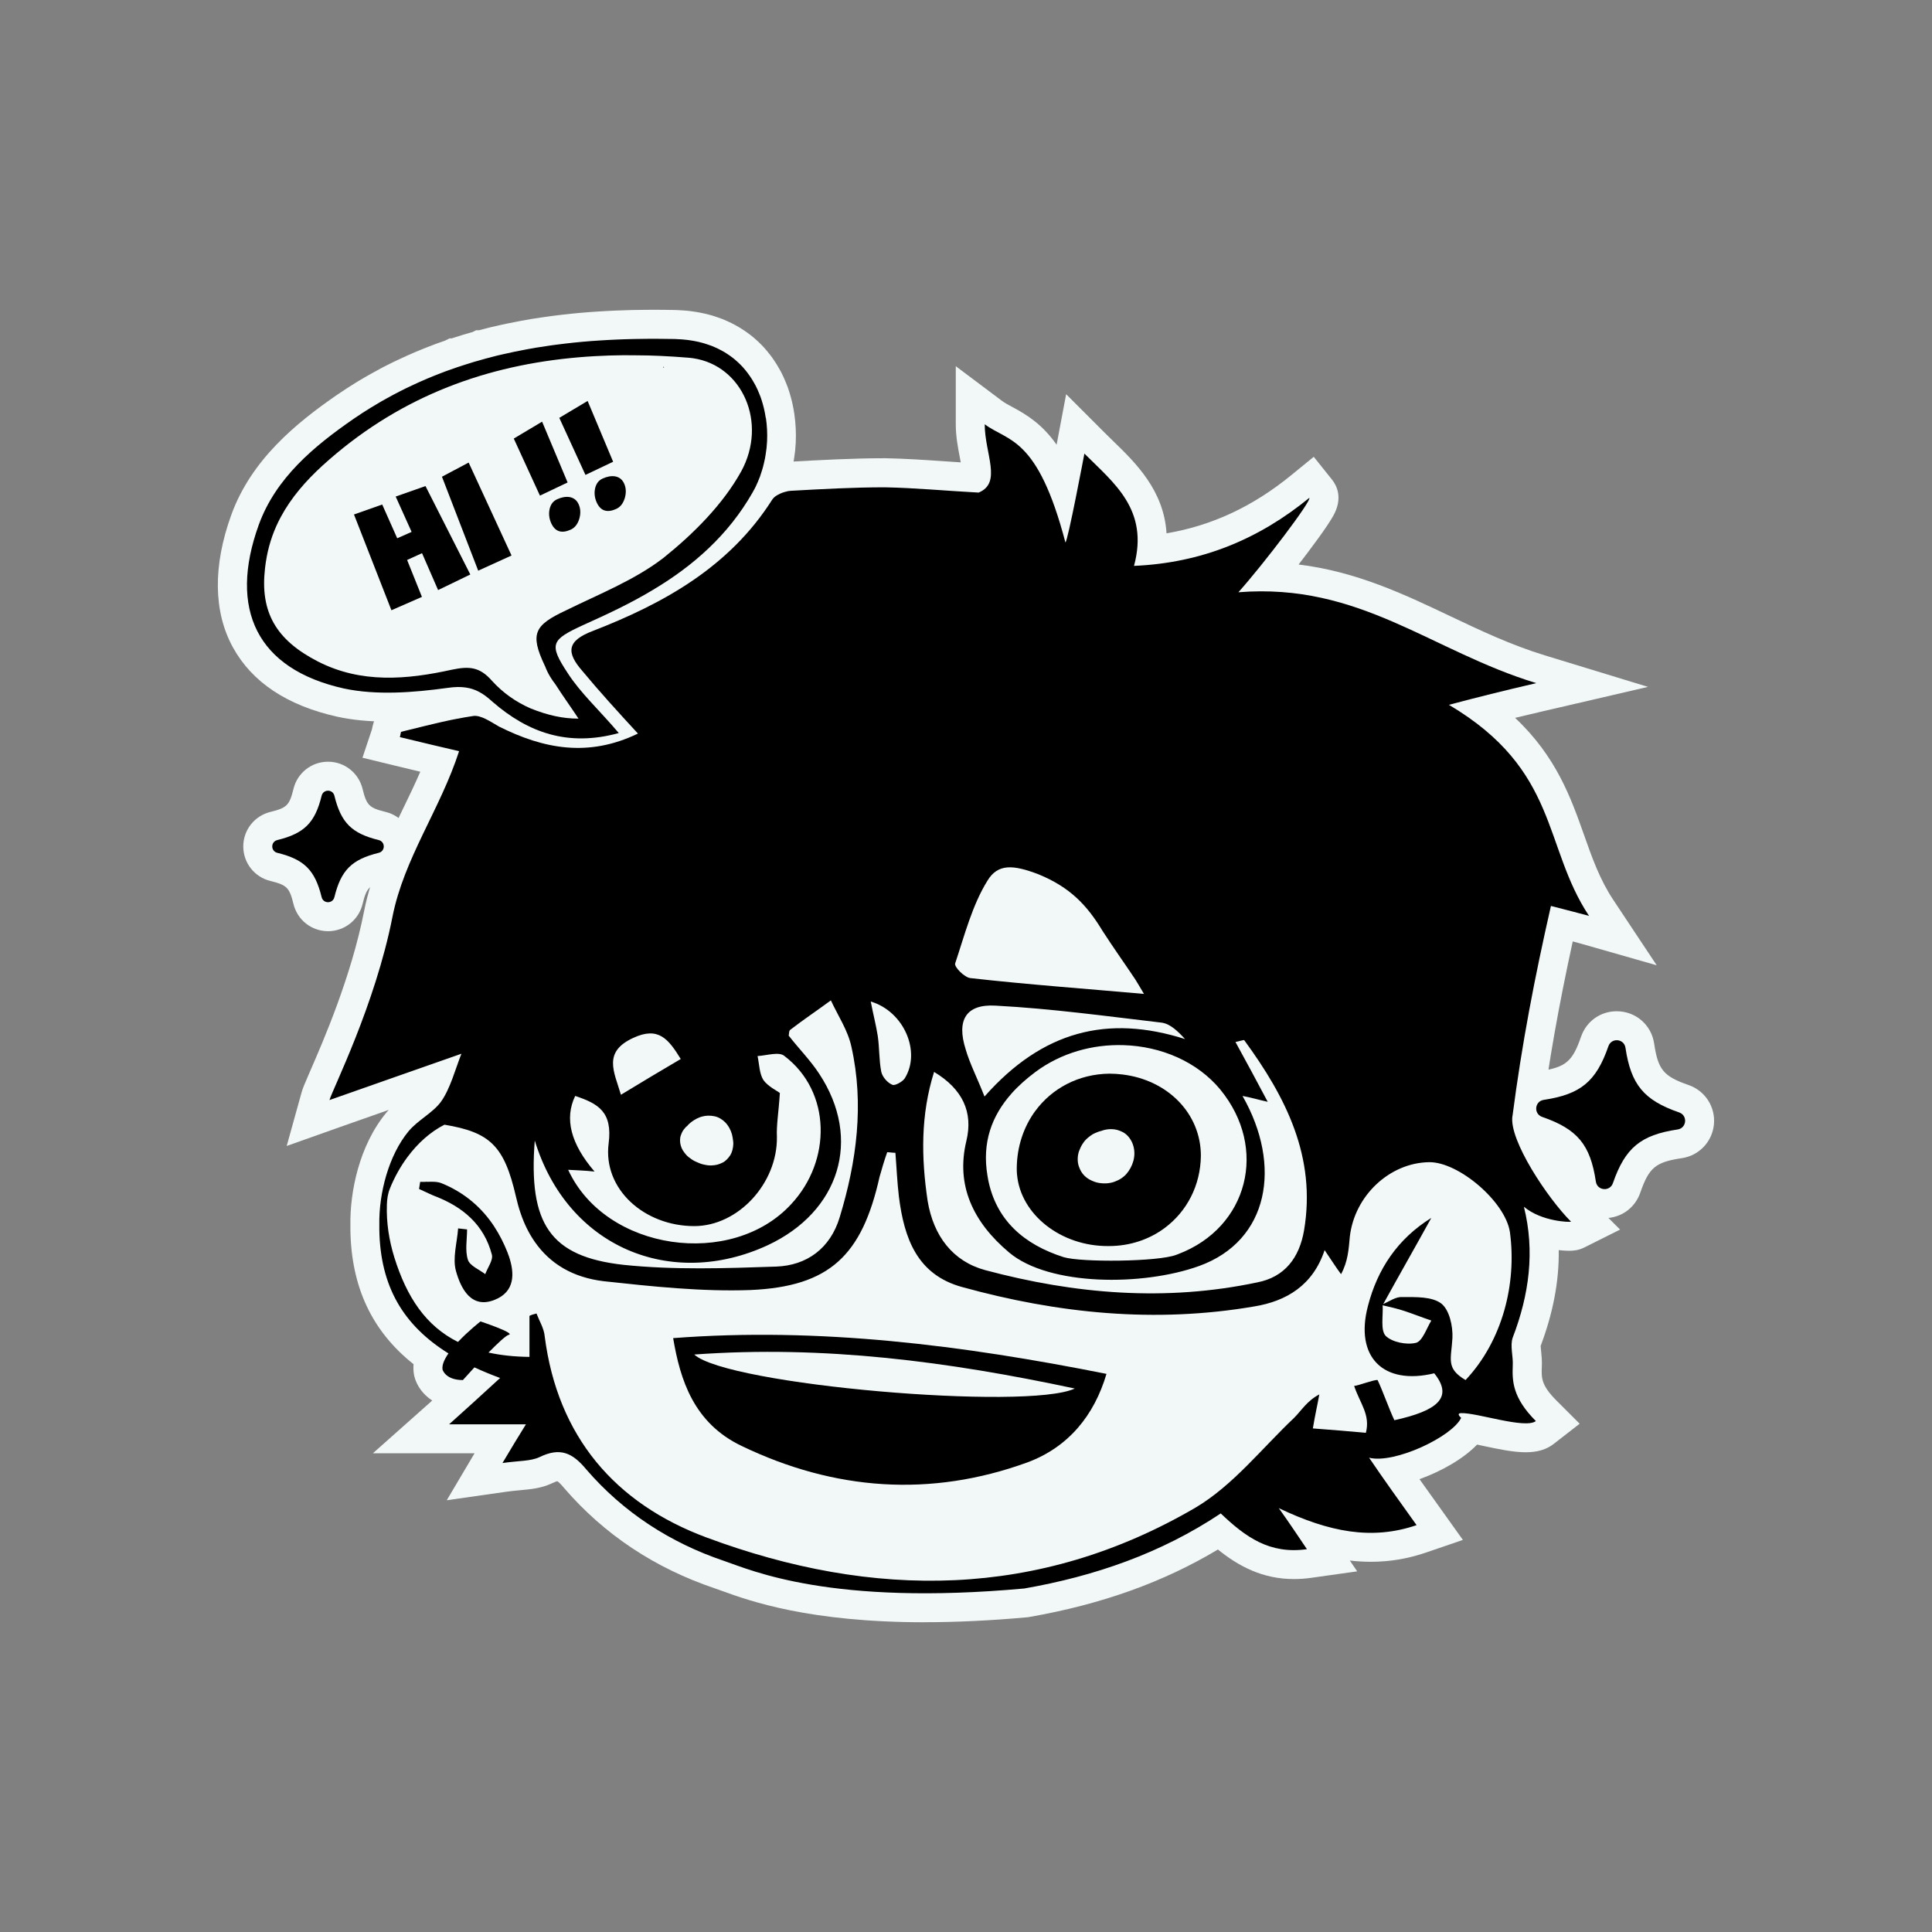 <svg width="450" height="450" viewBox="0 0 450 450" fill="none" xmlns="http://www.w3.org/2000/svg">
<rect x="0" y="0" width="450" height="450" fill="#808080" stroke="none"/>
<path d="M92.165 115.655L99.104 113.216L109.544 133.808L102.042 137.439L98.298 128.844L94.824 130.428L98.276 139.028L91.17 142.137L82.449 119.831L89.024 117.513L92.52 125.375L95.873 123.89L92.165 115.659V115.655Z" fill="black"/>
<path d="M119.142 129.389L111.384 132.921L102.942 111.038L109.157 107.739L119.142 129.384V129.389Z" fill="black"/>
<path d="M132.206 112.374L125.762 115.439L119.669 102.15L126.266 98.213L132.206 112.374ZM132.966 123.345C133.902 122.918 134.559 122.067 134.942 120.794C135.284 119.565 135.23 118.445 134.771 117.441C134.343 116.505 133.641 115.952 132.656 115.776C131.774 115.641 130.806 115.812 129.753 116.294C128.817 116.721 128.232 117.509 127.994 118.665C127.782 119.75 127.917 120.821 128.394 121.874C129.29 123.84 130.815 124.331 132.966 123.35V123.345Z" fill="black"/>
<path d="M142.808 107.55L136.364 110.615L130.271 97.326L136.868 93.389L142.808 107.55ZM143.564 118.521C144.5 118.094 145.157 117.243 145.539 115.97C145.881 114.741 145.827 113.621 145.368 112.617C144.941 111.681 144.239 111.128 143.253 110.952C142.371 110.817 141.404 110.988 140.351 111.47C139.415 111.897 138.83 112.685 138.591 113.841C138.38 114.926 138.515 115.997 138.992 117.05C139.887 119.016 141.413 119.507 143.564 118.526V118.521Z" fill="black"/>
<path d="M215.419 377.856C188.356 377.856 174.631 372.893 168.038 370.508C167.458 370.296 166.945 370.112 166.495 369.959C152.527 365.252 140.737 357.417 131.467 346.676L131.377 346.568C130.54 345.555 130.04 345.15 129.82 345.002C129.631 345.042 129.239 345.159 128.596 345.47L128.501 345.515C126.071 346.649 123.682 346.869 121.153 347.099C120.149 347.193 119.11 347.288 117.998 347.445L104.057 349.434L110.537 338.495H86.858C86.858 338.495 100.489 326.376 100.673 326.214C98.473 324.779 97.078 322.736 96.542 320.702L96.466 320.4L96.416 320.094C96.286 319.316 96.259 318.537 96.326 317.745C86.647 310.073 81.823 299.799 81.616 286.502V285.363C81.485 277.718 83.623 266.832 89.999 259.142L90.031 259.101C90.202 258.899 90.377 258.701 90.553 258.512C86.746 259.844 82.988 261.162 79.019 262.571L66.779 266.918L70.258 254.403C70.519 253.458 70.96 252.428 72.197 249.584C75.311 242.433 81.791 227.552 84.806 212.225C86.507 203.571 90.215 195.921 93.797 188.523C95.242 185.544 96.641 182.655 97.897 179.748C95.782 179.244 93.608 178.722 91.556 178.223L84.428 176.49L86.651 169.826C86.71 169.484 86.813 168.935 87.02 168.305L88.199 164.768L91.822 163.881C92.659 163.679 93.491 163.472 94.328 163.265C95.386 163.004 96.443 162.743 97.505 162.482C98.176 162.311 98.86 162.153 99.544 161.996C100.912 161.667 102.217 161.37 103.423 161.118C103.558 161.087 103.693 161.055 103.828 161.033L105.065 160.794C105.686 160.668 106.348 160.551 107.014 160.434C107.797 160.295 108.539 160.173 109.264 160.07C109.714 160.002 110.173 159.971 110.636 159.971C113.912 159.971 116.711 161.64 118.75 162.855C118.979 162.995 119.209 163.13 119.429 163.256C125.176 166.109 130.009 167.436 134.621 167.436C135.193 167.436 135.76 167.414 136.327 167.373C134.32 165.119 132.367 162.869 130.486 160.601C129.131 159.044 125.284 154.535 126.652 149.099C128.051 143.546 133.753 141.363 135.67 140.639C149.323 135.333 164.573 127.868 174.176 112.73L174.275 112.577L174.383 112.428C174.554 112.181 174.793 111.852 175.13 111.488C175.382 111.209 175.652 110.943 175.945 110.687L176.021 110.619C176.854 109.908 177.844 109.296 178.96 108.792C179.378 108.603 179.743 108.464 180.017 108.365L180.166 108.315C180.431 108.225 180.778 108.113 181.174 108.005L182.029 107.78H182.105C182.614 107.676 183.122 107.604 183.613 107.568L183.734 107.559C191.074 107.15 198.661 106.731 206.099 106.731H206.23C210.923 106.821 215.468 107.132 220.283 107.46C221.435 107.537 222.601 107.618 223.78 107.694C223.703 107.258 223.618 106.83 223.546 106.457C223.109 104.189 222.619 101.619 222.619 98.798V85.298L233.419 93.398C234.044 93.866 234.863 94.302 235.808 94.806C239.44 96.746 242.873 98.973 246.104 103.586L248.327 91.818L257.363 100.854C258.016 101.507 258.682 102.155 259.352 102.803C264.478 107.78 271.084 114.192 271.709 124.218C282.248 122.445 291.797 117.99 300.716 110.709L305.999 106.398L310.256 111.722C311.345 113.085 312.839 115.979 310.585 120.069C310.225 120.722 309.725 121.518 309.059 122.513C307.961 124.146 306.391 126.32 304.519 128.799C303.844 129.69 303.16 130.59 302.467 131.486C315.913 133.128 326.956 138.371 337.697 143.474C344.695 146.799 351.931 150.233 359.815 152.645L383.854 159.989L359.365 165.672C357.11 166.194 354.977 166.703 352.894 167.202C362.51 176.256 365.894 185.828 368.972 194.526C370.853 199.85 372.631 204.876 375.754 209.583L385.879 224.834L368.275 219.807C367.717 219.65 367.073 219.474 366.322 219.276C363.023 234.423 360.724 247.46 358.991 260.78C359.144 263.822 365.395 274.446 370.723 279.77L377.347 286.394L368.968 290.583C367.645 291.245 366.416 291.33 365.489 291.33C365.224 291.33 364.333 291.317 363.059 291.173C363.163 298.364 361.763 305.744 358.852 313.484C358.861 313.808 358.919 314.357 358.96 314.744C359.063 315.761 359.194 317.025 359.117 318.402C359.018 320.954 358.987 322.664 362.528 326.21L367.933 331.614L361.898 336.308C360.211 337.622 358.082 338.261 355.387 338.261C352.444 338.261 348.938 337.514 345.55 336.794C345.091 336.695 344.573 336.587 344.042 336.474C340.888 339.759 335.749 342.693 330.628 344.525C331.618 345.915 332.639 347.342 333.706 348.836L340.735 358.677L332.158 361.611C327.91 363.065 323.707 363.771 319.31 363.771C317.695 363.771 316.061 363.677 314.401 363.479L316.115 365.999L305.374 367.511C304.028 367.7 302.692 367.794 301.396 367.794C294.061 367.794 288.467 364.784 283.675 360.909C270.967 368.532 256.544 373.689 239.764 376.623L239.489 376.673L239.21 376.7C230.854 377.46 222.853 377.843 215.423 377.843L215.419 377.856Z" fill="#F2F8F8"/>
<path d="M135.315 178.727C126.355 178.727 118.174 175.41 110.299 168.588L110.187 168.494L110.079 168.39C109.885 168.206 109.791 168.129 109.759 168.102L109.665 168.026L109.57 167.945C109.368 167.774 109.228 167.661 109.138 167.598C109.138 167.598 108.895 167.423 108.846 167.387L108.405 167.121L108.306 167.067C108.306 167.067 108.27 167.049 108.211 167.018C108.175 167.004 108.144 166.991 108.108 166.973L107.685 166.851L107.653 166.838L107.325 166.779L107.113 166.766H107.005L106.794 166.752C106.767 166.752 106.623 166.752 106.573 166.752C106.524 166.752 106.443 166.752 106.321 166.766L106.015 166.793H105.921L105.808 166.802C105.7 166.811 105.453 166.847 105.237 166.878L105.142 166.892C99.283 167.697 94.563 168.075 90.247 168.075C85.954 168.075 82.143 167.706 78.601 166.946L78.547 166.932C66.883 164.331 58.711 158.904 54.256 150.795C49.702 142.511 49.567 131.841 53.865 119.948C58.531 107.069 68.94 98.577 78.502 91.967L78.543 91.94C80.055 90.909 81.45 90.009 82.795 89.181C83.295 88.871 83.853 88.524 84.456 88.187C84.766 87.998 85.086 87.809 85.392 87.633L85.441 87.606C85.833 87.381 86.229 87.156 86.62 86.945C87.214 86.607 87.817 86.279 88.407 85.964C89.014 85.626 89.595 85.334 90.045 85.109C90.558 84.848 91.057 84.596 91.57 84.348C92.083 84.101 92.61 83.849 93.127 83.615C95.409 82.539 97.713 81.558 99.967 80.69C100.395 80.523 100.84 80.352 101.299 80.181L101.443 80.127C101.556 80.087 101.655 80.046 101.754 80.01C102.424 79.763 103.077 79.533 103.698 79.322L104.715 78.813H105.219C105.313 78.782 105.988 78.566 105.988 78.566C107.28 78.138 108.657 77.724 110.074 77.333L110.907 76.919H111.582C111.793 76.86 111.996 76.811 112.189 76.766L112.905 76.572C113.116 76.514 113.359 76.455 113.598 76.397C113.769 76.356 113.935 76.311 114.106 76.266L114.255 76.226L114.408 76.194C114.606 76.154 114.804 76.104 115.002 76.059C115.218 76.01 115.429 75.96 115.641 75.915C116.55 75.695 117.427 75.51 118.318 75.326C118.845 75.213 119.376 75.11 119.916 75.011C120.393 74.907 120.87 74.817 121.365 74.727C122.121 74.588 122.899 74.444 123.673 74.313L123.732 74.304C124.002 74.259 124.263 74.214 124.533 74.183C125.019 74.102 125.514 74.03 126.004 73.958L126.22 73.926C127.048 73.8 127.89 73.674 128.754 73.571C129.469 73.467 130.194 73.382 130.9 73.31C133.74 72.977 136.57 72.725 139.311 72.558L141.34 72.437C142.083 72.392 142.794 72.365 143.523 72.333H143.559C144.67 72.279 145.75 72.248 146.799 72.225C147.087 72.207 147.339 72.207 147.541 72.207C148.468 72.18 149.409 72.167 150.331 72.167C151.024 72.153 151.713 72.153 152.406 72.153C154.048 72.153 155.673 72.18 157.243 72.207C157.405 72.207 157.603 72.212 157.824 72.23C158.337 72.248 158.85 72.279 159.345 72.32C159.907 72.356 160.456 72.414 160.987 72.486C161.32 72.531 161.712 72.581 162.148 72.657C162.405 72.698 162.648 72.743 162.891 72.788C163.741 72.945 164.524 73.125 165.312 73.341C165.694 73.431 166.063 73.544 166.419 73.67C166.468 73.688 166.518 73.706 166.572 73.724C166.815 73.8 167.062 73.881 167.305 73.971C167.922 74.174 168.529 74.408 169.155 74.696C169.519 74.853 169.911 75.024 170.338 75.24C170.41 75.276 170.478 75.312 170.536 75.344C170.793 75.465 171.036 75.596 171.265 75.726C171.868 76.05 172.413 76.374 172.926 76.712C172.957 76.734 173.164 76.865 173.164 76.865C173.691 77.211 174.231 77.598 174.766 78.012C174.978 78.174 175.212 78.354 175.428 78.539C175.468 78.575 175.698 78.764 175.698 78.764L175.765 78.831C175.9 78.948 176.058 79.083 176.224 79.241C176.454 79.439 176.679 79.65 176.895 79.862C177.282 80.231 177.628 80.586 177.948 80.942L177.979 80.978C178.213 81.243 178.443 81.504 178.659 81.765C178.929 82.076 179.19 82.404 179.451 82.76C179.734 83.12 179.973 83.462 180.18 83.768C180.441 84.137 180.652 84.474 180.832 84.753C181.062 85.113 181.273 85.478 181.494 85.878L181.912 86.621L181.975 86.742C182.353 87.48 182.7 88.241 183.01 89.01C183.33 89.753 183.613 90.522 183.865 91.364C184.104 92.142 184.297 92.84 184.455 93.497L184.468 93.546C184.522 93.78 184.567 93.978 184.612 94.194C184.788 95.009 184.914 95.715 185.013 96.408C185.332 98.582 185.445 100.823 185.346 103.019V103.082C185.328 103.334 185.31 103.635 185.278 103.973C185.265 104.189 185.247 104.409 185.229 104.625V104.688L185.188 105.084C185.121 105.687 185.04 106.281 184.95 106.848C184.887 107.28 184.815 107.658 184.756 107.964L184.743 108.027C184.644 108.513 184.545 108.986 184.432 109.454C184.261 110.196 184.086 110.849 183.897 111.452C183.843 111.641 183.784 111.83 183.726 112.014V112.145L183.298 113.292C183.109 113.796 182.902 114.314 182.682 114.822C182.461 115.362 182.236 115.835 182.07 116.19L181.993 116.343C181.912 116.505 181.836 116.663 181.75 116.82C181.503 117.302 181.278 117.711 181.048 118.107C175.338 128.138 166.959 136.355 155.452 143.195C149.908 146.547 144.054 149.256 138.532 151.74C138.087 151.947 137.682 152.136 137.313 152.316C137.461 152.55 137.628 152.802 137.812 153.081L137.844 153.131C139.464 155.633 141.678 158.036 144.243 160.817C145.75 162.45 147.456 164.304 149.202 166.356L156.055 174.42L145.854 177.233C142.258 178.227 138.703 178.727 135.288 178.727H135.315Z" fill="#F2F8F8"/>
<path d="M76.401 216.891C72.563 216.891 69.255 214.276 68.351 210.537C67.419 206.739 66.816 206.136 62.991 205.195C59.279 204.3 56.664 200.988 56.664 197.154C56.664 193.315 59.274 190.008 63.018 189.103C66.816 188.167 67.419 187.569 68.36 183.744C69.255 180.031 72.567 177.417 76.406 177.417C80.244 177.417 83.552 180.031 84.456 183.771C85.388 187.569 85.991 188.172 89.816 189.112C93.533 190.008 96.143 193.32 96.143 197.158C96.143 200.997 93.528 204.304 89.789 205.209C85.991 206.14 85.388 206.743 84.447 210.568C83.552 214.281 80.24 216.895 76.401 216.895V216.891Z" fill="#F2F8F8"/>
<path d="M373.742 283.725C369.332 283.725 365.665 280.553 365.026 276.188C364.117 270.095 362.839 268.56 357.003 266.535C353.146 265.199 350.721 261.437 351.103 257.382C351.486 253.332 354.568 250.092 358.6 249.503C364.693 248.594 366.232 247.316 368.253 241.479C369.504 237.87 372.766 235.539 376.569 235.539C380.979 235.539 384.646 238.707 385.285 243.077C386.194 249.17 387.472 250.704 393.309 252.729C397.165 254.066 399.591 257.828 399.208 261.882C398.826 265.932 395.743 269.172 391.711 269.762C385.618 270.671 384.079 271.949 382.059 277.785C380.808 281.394 377.545 283.725 373.742 283.725Z" fill="#F2F8F8"/>
<path d="M74.912 208.953C73.368 202.671 70.884 200.182 64.602 198.643C63.018 198.261 63.018 196.047 64.602 195.664C70.884 194.121 73.373 191.637 74.912 185.355C75.294 183.771 77.508 183.771 77.891 185.355C79.434 191.637 81.918 194.121 88.2 195.664C89.784 196.047 89.784 198.261 88.2 198.643C81.918 200.187 79.434 202.671 77.891 208.953C77.508 210.537 75.294 210.537 74.912 208.953Z" fill="#F2F8F8"/>
<path d="M60.228 122.242C64.189 111.316 73.067 103.941 82.355 97.524C83.678 96.624 85.019 95.746 86.356 94.927C86.859 94.612 87.368 94.297 87.885 94.014C88.174 93.838 88.475 93.658 88.758 93.496C89.141 93.276 89.523 93.06 89.906 92.853C90.478 92.524 91.053 92.209 91.625 91.912C92.115 91.638 92.624 91.381 93.115 91.134C93.591 90.886 94.055 90.657 94.537 90.423C95.013 90.189 95.504 89.959 95.986 89.739C98.1 88.74 100.233 87.826 102.402 86.994C102.825 86.832 103.248 86.665 103.685 86.503C103.806 86.463 103.932 86.409 104.054 86.368C104.792 86.094 105.543 85.837 106.308 85.576C106.322 85.576 106.335 85.563 106.349 85.563C106.92 85.356 107.51 85.18 108.095 84.991C109.544 84.514 111.02 84.078 112.491 83.682C112.505 83.682 112.518 83.668 112.532 83.668C112.968 83.533 113.418 83.421 113.868 83.313C114.129 83.245 114.372 83.178 114.633 83.106C115.043 82.998 115.452 82.899 115.862 82.791C116.298 82.696 116.748 82.584 117.185 82.489C118.017 82.282 118.863 82.107 119.727 81.931C120.231 81.823 120.74 81.724 121.257 81.63C121.694 81.535 122.13 81.454 122.58 81.369C123.318 81.234 124.056 81.094 124.794 80.973C125.042 80.932 125.271 80.892 125.519 80.865C126.077 80.77 126.653 80.689 127.211 80.604C128.016 80.482 128.835 80.356 129.641 80.262C130.311 80.167 130.977 80.086 131.648 80.014C134.325 79.699 137.03 79.456 139.734 79.29C140.418 79.249 141.102 79.209 141.768 79.168C142.452 79.128 143.118 79.101 143.802 79.074H143.816C144.909 79.02 146.003 78.993 147.105 78.966C147.281 78.952 147.461 78.952 147.65 78.952C148.563 78.925 149.481 78.912 150.395 78.912H150.408C151.079 78.898 151.745 78.898 152.415 78.898C153.999 78.898 155.597 78.925 157.181 78.952C157.235 78.952 157.302 78.952 157.356 78.966H157.37C157.874 78.979 158.369 79.006 158.846 79.047C159.269 79.074 159.678 79.114 160.074 79.168C160.389 79.209 160.704 79.249 161.001 79.303C161.249 79.344 161.478 79.384 161.712 79.425C162.383 79.546 163.022 79.699 163.652 79.875C163.841 79.915 164.034 79.969 164.21 80.037C164.264 80.05 164.304 80.077 164.358 80.091C164.619 80.172 164.876 80.253 165.137 80.352C165.573 80.487 165.983 80.653 166.392 80.842C166.707 80.977 167.022 81.117 167.319 81.265C167.373 81.292 167.414 81.319 167.468 81.346C167.643 81.427 167.837 81.522 167.999 81.621C168.435 81.855 168.858 82.098 169.268 82.372C169.335 82.413 169.389 82.453 169.457 82.494C169.853 82.755 170.249 83.038 170.618 83.326C170.793 83.461 170.973 83.601 171.135 83.736C171.149 83.749 171.176 83.763 171.189 83.79C171.351 83.925 171.518 84.064 171.666 84.213C171.842 84.361 172.022 84.528 172.184 84.69C172.431 84.924 172.674 85.167 172.908 85.428C173.115 85.662 173.318 85.891 173.511 86.125C173.718 86.359 173.907 86.602 174.083 86.85C174.272 87.084 174.452 87.34 174.614 87.588C174.789 87.835 174.956 88.092 175.118 88.353C175.28 88.614 175.433 88.87 175.581 89.145C175.703 89.365 175.829 89.581 175.95 89.802C176.252 90.391 176.522 90.99 176.769 91.606C177.017 92.164 177.219 92.74 177.399 93.325C177.575 93.897 177.741 94.473 177.876 95.044C177.917 95.22 177.957 95.4 177.998 95.589C178.119 96.16 178.232 96.736 178.313 97.321C178.574 99.099 178.668 100.899 178.587 102.69C178.574 102.937 178.56 103.18 178.533 103.428C178.52 103.716 178.493 104.017 178.466 104.301V104.328C178.412 104.818 178.344 105.327 178.259 105.817C178.218 106.119 178.164 106.407 178.11 106.69C178.029 107.1 177.948 107.496 177.849 107.892C177.728 108.423 177.588 108.958 177.426 109.476C177.291 109.939 177.138 110.403 176.976 110.857C176.963 110.884 176.963 110.898 176.963 110.911C176.801 111.348 176.621 111.784 176.445 112.194C176.297 112.563 176.13 112.918 175.968 113.26C175.901 113.395 175.847 113.521 175.779 113.643C175.59 114.012 175.397 114.367 175.19 114.723C169.592 124.555 161.397 131.796 151.97 137.394C146.781 140.535 141.179 143.131 135.716 145.588C128.34 149.004 127.656 149.958 132.165 156.789C135.171 161.433 139.406 165.258 144.045 170.721C132.165 173.997 122.877 170.586 114.683 163.48C114.422 163.233 114.165 163.003 113.904 162.796C113.63 162.562 113.36 162.346 113.099 162.153C112.851 161.977 112.622 161.797 112.374 161.649C112.361 161.635 112.347 161.622 112.32 161.608C112.086 161.46 111.857 161.32 111.623 161.199C111.335 161.037 111.051 160.897 110.763 160.776C110.736 160.762 110.723 160.762 110.696 160.749C110.507 160.668 110.3 160.587 110.106 160.528C110.052 160.501 109.998 160.488 109.958 160.474C109.724 160.393 109.508 160.339 109.274 160.285C108.986 160.218 108.716 160.164 108.428 160.123H108.414C108.18 160.083 107.937 160.056 107.69 160.042C107.528 160.029 107.361 160.015 107.186 160.015C106.965 160.002 106.763 160.002 106.542 160.002C106.268 160.002 105.984 160.015 105.683 160.042C105.561 160.042 105.422 160.056 105.287 160.069C104.918 160.096 104.549 160.15 104.166 160.204C96.246 161.298 87.642 161.982 79.993 160.339C59.779 155.83 53.087 141.903 60.188 122.233L60.228 122.242Z" fill="#F2F8F8"/>
<path d="M365.941 284.562C365.666 284.697 359.11 284.562 354.961 281.079C357.557 291.46 356.189 301.567 352.364 311.535C351.68 313.447 352.499 315.904 352.364 318.091C352.229 321.642 352.283 325.534 357.746 330.997C355.289 332.91 344.035 329.017 340.345 329.152C339.8 329.152 339.391 329.427 340.345 330.246C338.297 334.615 324.775 341.037 318.902 339.534C322.318 344.587 325.868 349.506 329.963 355.239C319.582 358.789 309.614 356.877 297.869 351.279C300.601 355.104 302.104 357.426 304.426 360.841C295.687 362.07 290.084 357.975 284.351 352.512C270.419 361.8 254.989 367.123 238.6 369.994C193.528 374.094 175.091 365.76 168.674 363.577C156.11 359.343 145.184 352.242 136.58 342.27C133.304 338.31 130.433 337.081 125.654 339.403C123.607 340.357 120.875 340.222 117.05 340.771C119.237 337.086 120.736 334.624 122.513 331.758H104.621C108.307 328.482 111.722 325.341 116.501 320.967C114.386 320.188 112.375 319.356 110.507 318.483C108.964 320.161 107.816 321.448 107.816 321.448C103.717 321.448 103.078 319.005 103.078 319.005C102.902 317.938 103.501 316.615 104.459 315.234C93.902 308.65 88.574 299.583 88.372 286.416V285.322C88.237 277.947 90.559 269.068 95.203 263.47C97.39 260.874 100.801 259.236 102.713 256.639C104.9 253.633 106.129 248.854 107.492 245.439C96.292 249.399 87.143 252.54 76.762 256.23C77.446 253.773 87.386 234.103 91.432 213.552C94.109 199.935 102.578 188.491 106.948 174.969C103.397 174.15 98.209 172.921 93.155 171.693C93.29 171.283 93.29 170.874 93.43 170.464C95.329 170.001 97.228 169.524 99.14 169.056C99.784 168.894 100.436 168.741 101.093 168.592C102.335 168.291 103.591 168.003 104.837 167.746C104.918 167.733 104.999 167.706 105.085 167.692L106.354 167.445C106.97 167.323 107.582 167.211 108.199 167.103C108.883 166.981 109.549 166.869 110.233 166.774C112.01 166.5 114.332 168.142 116.24 169.231C126.622 174.42 136.999 176.472 148.609 170.869C143.83 165.681 139.595 161.037 135.635 156.258C131.95 152.023 131.95 149.292 138.092 146.97C154.616 140.553 169.916 132.084 179.884 116.379C179.951 116.284 180.019 116.172 180.118 116.077C180.199 115.983 180.293 115.888 180.406 115.789C180.775 115.474 181.238 115.2 181.756 114.97C181.931 114.889 182.111 114.822 182.3 114.75C182.507 114.682 182.71 114.615 182.917 114.561H182.93C183.34 114.439 183.749 114.354 184.118 114.327C191.494 113.917 198.869 113.508 206.105 113.508C213.206 113.643 220.307 114.327 227.957 114.736C233.474 112.482 229.379 105.655 229.379 98.824C234.842 102.924 241.673 101.556 248.171 126.346C248.716 126.211 252.595 105.655 252.595 105.655C259.426 112.486 267.701 118.696 264.151 131.809C279.856 131.125 293.104 125.662 304.988 115.965C305.533 116.649 294.337 131.4 288.464 137.952C316.792 135.697 333.262 151.609 357.845 159.12C350.195 160.897 344.188 162.396 337.496 164.173C363.227 179.401 359.348 197.086 370.139 213.34C368.227 212.796 365.495 212.112 361.261 211.018C357.436 227.817 354.488 243.184 352.301 259.983C351.482 265.581 360.496 279.103 365.959 284.566L365.941 284.562Z" fill="#F2F8F8"/>
<path d="M390.731 263.078C382.141 264.361 378.523 267.367 375.679 275.575C374.968 277.622 372.02 277.352 371.705 275.206C370.423 266.615 367.417 262.997 359.209 260.153C357.161 259.442 357.431 256.495 359.578 256.18C368.168 254.897 371.786 251.891 374.63 243.683C375.341 241.636 378.289 241.906 378.604 244.052C379.886 252.643 382.892 256.261 391.1 259.105C393.148 259.816 392.878 262.763 390.731 263.078Z" fill="#F2F8F8"/>
<path d="M352.283 259.978C354.47 243.179 357.417 227.816 361.242 211.013C365.477 212.107 368.208 212.791 370.121 213.335C359.33 197.081 363.209 179.396 337.478 164.168C344.169 162.391 350.181 160.892 357.827 159.115C333.243 151.604 316.773 135.692 288.446 137.947C294.318 131.39 305.519 116.639 304.97 115.96C293.09 125.657 279.842 131.12 264.132 131.804C267.683 118.691 259.407 112.477 252.576 105.65C252.576 105.65 248.697 126.206 248.153 126.341C241.65 101.551 234.824 102.919 229.361 98.819C229.361 105.65 233.46 112.477 227.939 114.731C220.289 114.322 213.188 113.638 206.087 113.503C198.846 113.503 191.475 113.912 184.1 114.322C183.731 114.349 183.321 114.43 182.912 114.556H182.898C182.691 114.61 182.489 114.677 182.282 114.745C182.093 114.812 181.913 114.88 181.737 114.965C181.22 115.199 180.752 115.469 180.387 115.784C180.279 115.879 180.18 115.973 180.099 116.072C180.005 116.167 179.937 116.279 179.865 116.374C169.893 132.079 154.598 140.548 138.074 146.965C131.927 149.287 131.927 152.018 135.617 156.253C139.577 161.032 143.811 165.676 148.59 170.864C136.98 176.462 126.603 174.415 116.222 169.226C114.309 168.133 111.987 166.495 110.214 166.769C109.53 166.864 108.864 166.976 108.18 167.098C107.564 167.206 106.952 167.318 106.335 167.44L105.066 167.687C104.985 167.701 104.904 167.728 104.819 167.741C103.577 168.002 102.321 168.286 101.075 168.587C100.418 168.736 99.765 168.889 99.122 169.051C97.209 169.514 95.31 169.991 93.411 170.459C93.276 170.869 93.276 171.278 93.137 171.688C98.19 172.916 103.379 174.145 106.929 174.964C102.56 188.486 94.091 199.93 91.413 213.547C87.372 234.103 77.427 253.768 76.743 256.225C87.125 252.539 96.273 249.394 107.474 245.434C106.106 248.849 104.877 253.628 102.695 256.634C100.782 259.231 97.367 260.869 95.184 263.465C90.54 269.063 88.218 277.942 88.353 285.317V286.411C88.56 299.578 93.884 308.645 104.441 315.229C106.299 316.39 108.306 317.47 110.493 318.478C112.365 319.351 114.372 320.183 116.487 320.962C111.708 325.331 108.293 328.472 104.607 331.753H122.499C120.722 334.619 119.223 337.081 117.036 340.766C120.861 340.222 123.593 340.357 125.64 339.398C130.419 337.076 133.29 338.305 136.566 342.265C145.17 352.237 156.096 359.338 168.66 363.572C175.077 365.759 193.518 374.089 238.586 369.989C254.975 367.123 270.41 361.795 284.337 352.507C290.075 357.97 295.673 362.069 304.412 360.836C302.09 357.421 300.587 355.099 297.855 351.274C309.6 356.872 319.572 358.784 329.949 355.234C325.85 349.496 322.299 344.582 318.888 339.529C324.761 341.032 338.283 334.61 340.331 330.241C339.377 329.422 339.786 329.147 340.331 329.147C344.016 329.012 355.271 332.905 357.732 330.992C352.269 325.529 352.215 321.637 352.35 318.086C352.485 315.899 351.666 313.442 352.35 311.53C356.175 301.558 357.539 291.455 354.947 281.074C359.1 284.557 365.652 284.692 365.927 284.557C360.464 279.094 351.45 265.571 352.269 259.973L352.283 259.978ZM284.216 253.763C295.443 267.421 290.732 285.911 274.437 292.099C274.289 292.166 274.136 292.22 273.974 292.274C269.739 293.912 251.847 294.052 247.752 292.819C238.532 289.88 231.921 284.201 230.108 274.49V274.423C230.108 274.423 230.108 274.396 230.094 274.382C230.067 274.207 230.027 274.013 230 273.838C228.69 266.08 231.026 259.879 235.571 254.744C235.584 254.731 235.598 254.717 235.611 254.69C237.222 252.886 239.108 251.221 241.196 249.664C247.19 245.213 254.538 243.202 261.711 243.436H261.738C270.423 243.71 278.825 247.261 284.22 253.759L284.216 253.763ZM276.021 242.018C257.994 236.281 242.834 240.106 229.311 255.401C227.534 250.892 225.896 247.751 224.942 244.475C222.755 237.644 224.942 233.824 231.908 234.233C244.881 234.917 257.72 236.69 270.558 238.193C272.606 238.468 274.383 240.241 276.021 242.018ZM229.991 205.141C232.448 201.041 236.138 201.455 241.871 203.638C249.246 206.644 253.206 210.878 256.757 216.751C259.214 220.576 261.945 224.401 264.407 228.086C265.091 229.18 265.635 230.134 266.454 231.502C252.662 230.273 239.274 229.315 226.026 227.816C224.658 227.681 222.201 225.22 222.476 224.401C224.663 217.844 226.436 210.878 229.986 205.145L229.991 205.141ZM217.566 249.668C224.214 253.673 226.718 259.045 225.077 265.783C222.62 276.025 226.58 284.615 235.049 291.734C244.391 299.587 266.243 299.587 279.297 294.875C295.551 289.003 298.692 271.52 289.404 255.266C291.591 255.676 292.82 256.085 295.277 256.634C292.545 251.446 290.223 247.211 287.766 242.702C288.995 242.428 289.814 242.158 289.814 242.293C299.511 255.541 306.612 269.473 303.746 286.541C302.652 292.958 299.237 297.467 292.82 298.696C271.512 303.205 250.344 301.427 229.446 295.829C221.936 293.782 217.427 287.909 216.063 279.715C214.56 269.608 214.425 259.64 217.566 249.668ZM210.735 251.167C210.191 251.986 208.413 252.944 207.869 252.67C206.775 252.26 205.547 250.892 205.272 249.664C204.728 246.932 204.863 244.201 204.453 241.334C204.044 238.738 203.36 236.146 202.815 233.275C210.6 235.597 214.56 245.02 210.735 251.167ZM159.642 262.628C159.696 262.561 159.75 262.507 159.818 262.453C159.885 262.385 159.966 262.331 160.038 262.277C160.173 262.129 160.299 261.976 160.434 261.841C160.79 261.499 161.186 261.211 161.595 260.941C161.771 260.819 161.964 260.707 162.153 260.612C162.59 260.405 163.04 260.189 163.521 260.068C164.52 259.793 165.434 259.807 166.428 260C167.328 260.176 168.273 260.752 168.912 261.409C169.677 262.187 170.208 263.186 170.496 264.235C170.631 264.766 170.703 265.315 170.771 265.859C170.784 266.08 170.811 266.296 170.798 266.516C170.744 267.403 170.564 268.321 170.073 269.099C169.637 269.77 169.02 270.449 168.282 270.805C167.423 271.228 166.752 271.408 165.771 271.448C165.155 271.489 164.502 271.381 163.899 271.241C163.269 271.12 162.684 270.845 162.095 270.584C161.766 270.449 161.451 270.269 161.154 270.067C160.677 269.738 160.155 269.369 159.773 268.919C159.215 268.249 158.787 267.664 158.558 266.804C158.351 266.066 158.31 265.126 158.598 264.388C158.9 263.596 159.062 263.281 159.638 262.642L159.642 262.628ZM147.501 241.744C153.374 239.012 155.696 242.018 158.562 246.662C153.918 249.394 149.549 251.99 144.63 254.992C142.992 249.529 140.396 245.02 147.497 241.744H147.501ZM133.979 255.266C139.307 257.044 142.718 258.952 141.764 266.327C140.396 276.979 150.093 285.583 161.703 285.583C171.945 285.583 181.098 275.611 180.959 264.824C180.824 261.958 181.368 259.087 181.643 254.582C180.959 254.038 178.911 253.079 177.818 251.576C176.864 250.073 176.864 247.891 176.45 245.978C178.637 245.843 181.503 244.885 182.732 245.978C193.658 254.308 193.712 270.359 184.289 280.462C170.496 295.487 141.075 291.455 132.336 272.47C134.384 272.605 136.022 272.605 138.483 272.879C132.93 266.414 131.427 260.542 133.974 255.262L133.979 255.266ZM124.556 265.648C132.206 290.641 156.434 300.406 178.83 290.029C195.494 282.244 200.903 265.378 190.796 250.082C188.748 246.941 186.017 244.21 183.695 241.204C183.83 240.794 183.695 240.11 184.104 239.836C187.11 237.514 190.386 235.327 193.527 233.005C195.165 236.555 197.487 239.971 198.306 243.796C201.312 257.179 199.535 270.566 195.575 283.54C193.388 290.78 187.925 294.74 180.824 295.01C168.944 295.42 156.924 295.829 145.179 294.601C128.106 292.688 123.053 285.038 124.556 265.648ZM341.357 321.439C336.713 318.707 338.022 316.592 338.297 311.674C338.432 308.942 337.613 305.117 335.7 303.614C333.513 301.976 329.828 302.111 326.687 302.111C325.184 301.976 323.681 303.065 322.178 303.749C325.863 297.058 329.688 290.366 333.378 283.675C325.458 288.593 320.814 295.694 318.627 304.163C315.486 316.043 322.178 322.739 334.062 319.868C338.625 325.538 334.746 328.607 324.774 330.794C323.546 328.198 322.097 324.035 320.868 321.439C320.049 321.304 316.224 322.807 315.405 322.807C316.773 326.906 319.23 329.498 318.137 333.733C315.405 333.458 309.479 332.981 305.789 332.707C306.333 329.431 306.882 327.109 307.292 324.787C304.425 326.29 303.192 328.472 301.419 330.25C293.909 337.351 287.217 345.955 278.474 351.148C242.006 372.455 203.495 372.59 164.57 358.114C143.262 350.194 129.879 334.624 126.873 311.269C126.738 309.491 125.645 307.718 124.961 305.941C124.416 306.076 123.867 306.215 123.323 306.485V316.048C119.786 316.007 116.618 315.665 113.778 315.035C111.141 314.464 108.779 313.627 106.664 312.565C99.207 308.848 94.752 302.17 91.859 292.9C90.617 288.926 89.973 284.759 90.113 280.592C90.153 279.323 90.32 278.05 90.824 276.821V276.808C91.877 274.211 93.254 271.727 94.905 269.5C94.905 269.5 94.91 269.495 94.919 269.486C97.281 266.305 100.193 263.654 103.523 261.962C114.174 263.74 117.455 266.881 120.186 278.761C120.488 280.097 120.843 281.384 121.266 282.599C122.112 285.097 123.219 287.338 124.601 289.304C128.138 294.358 133.425 297.566 140.675 298.426C152.01 299.654 163.481 300.883 174.821 300.473C193.257 299.654 200.772 292.414 204.867 274.112C205.412 272.2 205.961 270.287 206.645 268.375C207.189 268.375 207.873 268.51 208.557 268.51C208.832 271.925 208.967 275.341 209.376 278.752C210.605 288.449 213.611 296.918 224.127 299.785C246.389 305.932 269.06 308.254 292.14 304.294C299.651 303.065 305.798 299.375 308.529 291.181C310.032 293.368 311.126 295.141 312.354 296.779C313.992 293.773 314.132 290.906 314.402 288.04C315.495 278.477 323.69 270.832 332.838 270.697C339.669 270.562 350.595 279.845 351.684 286.951C353.322 298.97 349.965 312.286 341.361 321.434L341.357 321.439ZM322.047 304.024C323.825 304.433 325.598 304.843 327.236 305.392C329.283 306.076 331.335 306.895 333.383 307.579C332.289 309.356 331.335 312.358 329.832 312.767C327.645 313.312 324.234 312.632 322.731 311.129C321.503 309.761 322.187 306.485 322.047 304.028V304.024Z" fill="black"/>
<path d="M156.789 311.674C158.427 321.371 161.568 331.478 172.769 336.802C194.346 347.183 216.747 348.821 239.283 340.627C248.846 337.076 254.853 329.701 257.72 320.003C224.123 313.312 190.796 309.077 156.789 311.674ZM161.703 315.494C192.024 313.307 220.842 317.132 250.34 323.414C239.279 328.603 169.349 322.595 161.703 315.494Z" fill="black"/>
<path d="M178.354 97.33C178.273 96.741 178.165 96.169 178.039 95.598C177.998 95.409 177.958 95.229 177.917 95.053C177.782 94.482 177.616 93.906 177.44 93.334C177.265 92.745 177.058 92.173 176.81 91.615C176.563 90.999 176.293 90.4 175.991 89.811C175.87 89.59 175.744 89.374 175.622 89.154C175.474 88.879 175.321 88.623 175.159 88.362C174.997 88.101 174.83 87.844 174.655 87.597C174.493 87.349 174.313 87.093 174.124 86.859C173.948 86.611 173.755 86.368 173.552 86.134C173.363 85.9 173.156 85.671 172.949 85.437C172.715 85.176 172.472 84.933 172.225 84.699C172.063 84.537 171.883 84.37 171.707 84.222C171.559 84.073 171.392 83.934 171.23 83.799C171.217 83.772 171.19 83.758 171.176 83.745C171.014 83.61 170.834 83.47 170.659 83.335C170.29 83.047 169.894 82.764 169.498 82.503C169.43 82.462 169.376 82.422 169.309 82.381C168.899 82.107 168.476 81.864 168.04 81.63C167.878 81.535 167.684 81.441 167.509 81.355C167.455 81.328 167.414 81.301 167.36 81.274C167.059 81.126 166.744 80.986 166.433 80.851C166.024 80.662 165.614 80.496 165.178 80.361C164.917 80.266 164.66 80.185 164.399 80.1C164.345 80.086 164.305 80.059 164.251 80.046C164.075 79.978 163.882 79.924 163.693 79.884C163.063 79.708 162.424 79.555 161.753 79.434C161.519 79.393 161.29 79.353 161.042 79.312C160.741 79.258 160.426 79.218 160.115 79.177C159.719 79.123 159.31 79.083 158.887 79.056C158.41 79.015 157.919 78.988 157.411 78.975H157.397C157.343 78.961 157.276 78.961 157.222 78.961C155.638 78.934 154.04 78.907 152.456 78.907C151.786 78.907 151.12 78.907 150.449 78.921H150.436C149.522 78.921 148.604 78.934 147.691 78.961C147.502 78.961 147.322 78.961 147.146 78.975C146.039 79.002 144.946 79.029 143.857 79.083H143.843C143.159 79.11 142.493 79.137 141.809 79.177C141.139 79.218 140.459 79.258 139.775 79.299C137.071 79.461 134.366 79.708 131.689 80.023C131.018 80.091 130.352 80.172 129.682 80.271C128.876 80.365 128.057 80.491 127.252 80.613C126.694 80.694 126.118 80.775 125.56 80.874C125.312 80.901 125.083 80.941 124.835 80.982C124.097 81.103 123.359 81.243 122.621 81.378C122.171 81.459 121.735 81.54 121.298 81.639C120.781 81.733 120.272 81.828 119.768 81.94C118.909 82.116 118.063 82.296 117.226 82.498C116.789 82.593 116.339 82.705 115.903 82.8C115.493 82.908 115.084 83.007 114.674 83.115C114.413 83.182 114.17 83.25 113.909 83.322C113.459 83.43 113.009 83.542 112.573 83.677C112.559 83.677 112.546 83.691 112.532 83.691C111.056 84.087 109.58 84.523 108.136 85C107.546 85.189 106.961 85.369 106.39 85.572C106.376 85.572 106.363 85.585 106.349 85.585C105.584 85.846 104.833 86.103 104.095 86.377C103.973 86.418 103.847 86.472 103.726 86.512C103.289 86.674 102.866 86.841 102.443 87.003C100.27 87.835 98.141 88.749 96.026 89.748C95.549 89.968 95.058 90.198 94.577 90.432C94.1 90.666 93.636 90.895 93.155 91.143C92.665 91.39 92.156 91.647 91.665 91.921C91.094 92.223 90.518 92.538 89.947 92.862C89.564 93.069 89.181 93.285 88.799 93.505C88.511 93.667 88.21 93.847 87.926 94.023C87.409 94.311 86.9 94.626 86.396 94.936C85.059 95.755 83.719 96.628 82.395 97.533C73.108 103.95 64.229 111.325 60.269 122.251C53.168 141.916 59.859 155.848 80.073 160.357C87.724 161.995 96.328 161.311 104.248 160.222C104.63 160.168 104.999 160.114 105.368 160.087C105.503 160.074 105.643 160.06 105.764 160.06C106.066 160.033 106.354 160.02 106.624 160.02C106.844 160.02 107.047 160.02 107.267 160.033C107.443 160.033 107.609 160.047 107.771 160.06C108.019 160.074 108.262 160.101 108.496 160.141H108.509C108.797 160.182 109.067 160.236 109.355 160.303C109.589 160.357 109.805 160.411 110.039 160.492C110.08 160.506 110.134 160.519 110.188 160.546C110.377 160.6 110.584 160.681 110.777 160.767C110.804 160.78 110.818 160.78 110.845 160.794C111.133 160.915 111.416 161.055 111.704 161.217C111.938 161.338 112.168 161.478 112.402 161.626C112.429 161.64 112.442 161.653 112.456 161.667C112.703 161.815 112.933 161.995 113.18 162.171C113.441 162.36 113.711 162.58 113.986 162.814C114.247 163.021 114.503 163.251 114.764 163.498C122.959 170.599 132.247 174.015 144.127 170.739C139.483 165.276 135.248 161.451 132.247 156.807C127.738 149.976 128.422 149.022 135.797 145.606C141.26 143.149 146.858 140.553 152.051 137.412C161.474 131.814 169.669 124.573 175.271 114.741C175.478 114.385 175.667 114.03 175.861 113.661C175.928 113.539 175.982 113.413 176.05 113.278C176.212 112.936 176.378 112.581 176.527 112.212C176.702 111.802 176.882 111.366 177.044 110.929C177.044 110.916 177.044 110.902 177.058 110.875C177.22 110.425 177.373 109.962 177.508 109.494C177.67 108.976 177.809 108.441 177.931 107.91C178.025 107.514 178.106 107.118 178.192 106.708C178.246 106.42 178.3 106.137 178.34 105.835C178.421 105.345 178.489 104.836 178.547 104.346V104.319C178.574 104.031 178.601 103.729 178.615 103.446C178.642 103.198 178.655 102.955 178.669 102.708C178.75 100.917 178.655 99.117 178.394 97.339L178.354 97.33ZM172.63 109.813C168.395 117.463 161.569 124.29 154.603 129.888C147.911 135.076 139.577 138.357 131.797 142.182C124.556 145.597 123.328 147.51 126.878 155.02C126.905 155.088 126.946 155.142 126.973 155.209C127.616 156.942 128.584 158.391 129.376 159.403C130.973 161.928 132.832 164.484 134.744 167.377H134.609C131.194 167.377 127.657 166.653 123.521 164.974C120.173 163.498 117.185 161.424 114.589 158.571C111.722 155.295 109.261 155.155 105.301 155.974C94.784 158.296 84.132 159.25 74.025 154.062C64.26 149.049 60.575 142.546 61.718 132.444V132.43C61.812 131.517 61.965 130.585 62.141 129.618C62.771 126.283 63.887 123.241 65.39 120.438C67.82 115.902 71.236 111.996 75.115 108.445C92.16 92.943 111.758 85.54 132.764 83.412C135.334 83.151 137.926 82.962 140.536 82.867C141.04 82.84 141.562 82.813 142.066 82.8C144.154 82.732 146.246 82.719 148.334 82.759C150.125 82.759 151.925 82.813 153.743 82.894H153.757C155.944 82.989 158.14 83.142 160.34 83.317C160.736 83.344 161.119 83.398 161.501 83.452C172.904 85.158 178.844 98.446 172.634 109.813H172.63Z" fill="black"/>
<path d="M118.449 292.387C118.368 292.153 118.287 291.91 118.188 291.662C117.329 289.502 116.303 287.495 115.101 285.668V285.655C112.163 281.204 108.162 277.775 102.893 275.615C101.867 275.192 100.652 275.233 99.451 275.273C99.451 275.273 99.261 275.179 99.203 275.273C98.753 275.287 98.303 275.3 97.867 275.273C97.785 275.818 97.691 276.38 97.606 276.938C97.781 277.019 97.948 277.087 98.123 277.172C99.203 277.663 100.269 278.198 101.372 278.635C107.874 281.146 112.761 285.313 114.566 292.238C114.894 293.521 113.58 295.244 113.022 296.774C111.614 295.681 109.431 294.835 108.981 293.426C108.284 291.266 108.792 288.728 108.792 286.352C108.095 286.271 107.397 286.204 106.704 286.118C106.47 289.466 105.354 293.057 106.214 296.09C107.348 300.118 109.764 304.969 115.254 302.741C119.925 300.856 119.952 296.648 118.476 292.432C118.476 292.418 118.463 292.405 118.449 292.391V292.387Z" fill="black"/>
<path d="M261.433 250.267C260.447 250.146 259.439 250.078 258.4 250.078C251.191 250.159 245.003 253.507 241.124 258.79C241.111 258.804 241.111 258.817 241.097 258.817C238.447 262.462 236.876 267.012 236.822 272.065C236.822 272.556 236.836 273.051 236.876 273.541C236.876 273.555 236.876 273.582 236.89 273.595C237.709 282.87 247.118 290.353 258.265 290.232C263.251 290.232 267.769 288.661 271.364 285.957C276.418 282.159 279.626 276.151 279.707 269.199C279.707 259.339 271.949 251.527 261.433 250.267ZM262.292 273.514C261.896 273.951 261.392 274.333 260.884 274.648C260.609 274.824 260.312 274.936 260.011 275.071C259.723 275.193 259.439 275.319 259.124 275.4C258.481 275.562 257.801 275.661 257.131 275.634C256.406 275.607 255.641 275.526 254.957 275.265C254.057 274.936 253.333 274.567 252.635 273.897C251.978 273.267 251.596 272.547 251.299 271.71C250.903 270.63 250.943 269.212 251.326 268.132C251.762 266.944 252.419 265.797 253.414 264.991C253.769 264.717 254.138 264.402 254.534 264.172C254.93 263.952 255.353 263.79 255.776 263.628C256.024 263.52 256.28 263.479 256.528 263.407C256.595 263.394 256.663 263.353 256.735 263.326C257.405 263.106 258.157 262.984 258.863 262.998C259.831 263.011 260.582 263.232 261.446 263.655C262.715 264.271 263.62 265.608 263.989 266.944C264.646 269.266 263.854 271.737 262.297 273.514H262.292Z" fill="black"/>
<path d="M154.684 85.504C154.616 85.463 154.549 85.436 154.477 85.423L154.558 85.684C154.585 85.63 154.625 85.562 154.679 85.508L154.684 85.504Z" fill="black"/>
<path d="M88.2 198.643C81.918 200.187 79.434 202.671 77.891 208.953C77.508 210.537 75.294 210.537 74.912 208.953C73.368 202.671 70.884 200.182 64.602 198.643C63.018 198.261 63.018 196.047 64.602 195.664C70.884 194.121 73.373 191.637 74.912 185.355C75.294 183.771 77.508 183.771 77.891 185.355C79.434 191.637 81.918 194.121 88.2 195.664C89.784 196.047 89.784 198.261 88.2 198.643Z" fill="black"/>
<path d="M390.731 263.078C382.141 264.361 378.523 267.367 375.679 275.575C374.968 277.622 372.02 277.352 371.705 275.206C370.423 266.615 367.417 262.997 359.209 260.153C357.161 259.442 357.431 256.495 359.578 256.18C368.168 254.897 371.786 251.891 374.63 243.683C375.341 241.636 378.289 241.906 378.604 244.052C379.886 252.643 382.892 256.261 391.1 259.105C393.148 259.816 392.878 262.763 390.731 263.078Z" fill="black"/>
<path d="M118.508 310.896C117.837 311.058 115.857 312.93 113.783 315.036C112.662 316.183 111.515 317.412 110.507 318.478C108.963 320.157 107.816 321.444 107.816 321.444C103.716 321.444 103.077 319 103.077 319C102.902 317.934 103.5 316.611 104.459 315.229C105.089 314.343 105.867 313.425 106.673 312.565C109.116 309.969 111.915 307.786 111.915 307.786C111.915 307.786 120.11 310.518 118.512 310.9L118.508 310.896Z" fill="black"/>
<path d="M92.165 115.655L99.104 113.216L109.544 133.808L102.042 137.439L98.298 128.844L94.824 130.428L98.276 139.028L91.17 142.137L82.449 119.831L89.024 117.513L92.52 125.375L95.873 123.89L92.165 115.659V115.655Z" fill="black"/>
<path d="M119.142 129.389L111.384 132.921L102.942 111.038L109.157 107.739L119.142 129.384V129.389Z" fill="black"/>
<path d="M132.206 112.374L125.762 115.439L119.669 102.15L126.266 98.213L132.206 112.374ZM132.966 123.345C133.902 122.918 134.559 122.067 134.942 120.794C135.284 119.565 135.23 118.445 134.771 117.441C134.343 116.505 133.641 115.952 132.656 115.776C131.774 115.641 130.806 115.812 129.753 116.294C128.817 116.721 128.232 117.509 127.994 118.665C127.782 119.75 127.917 120.821 128.394 121.874C129.29 123.84 130.815 124.331 132.966 123.35V123.345Z" fill="black"/>
<path d="M142.808 107.55L136.364 110.615L130.271 97.326L136.868 93.389L142.808 107.55ZM143.564 118.521C144.5 118.094 145.157 117.243 145.539 115.97C145.881 114.741 145.827 113.621 145.368 112.617C144.941 111.681 144.239 111.128 143.253 110.952C142.371 110.817 141.404 110.988 140.351 111.47C139.415 111.897 138.83 112.685 138.591 113.841C138.38 114.926 138.515 115.997 138.992 117.05C139.887 119.016 141.413 119.507 143.564 118.526V118.521Z" fill="black"/>
</svg>
